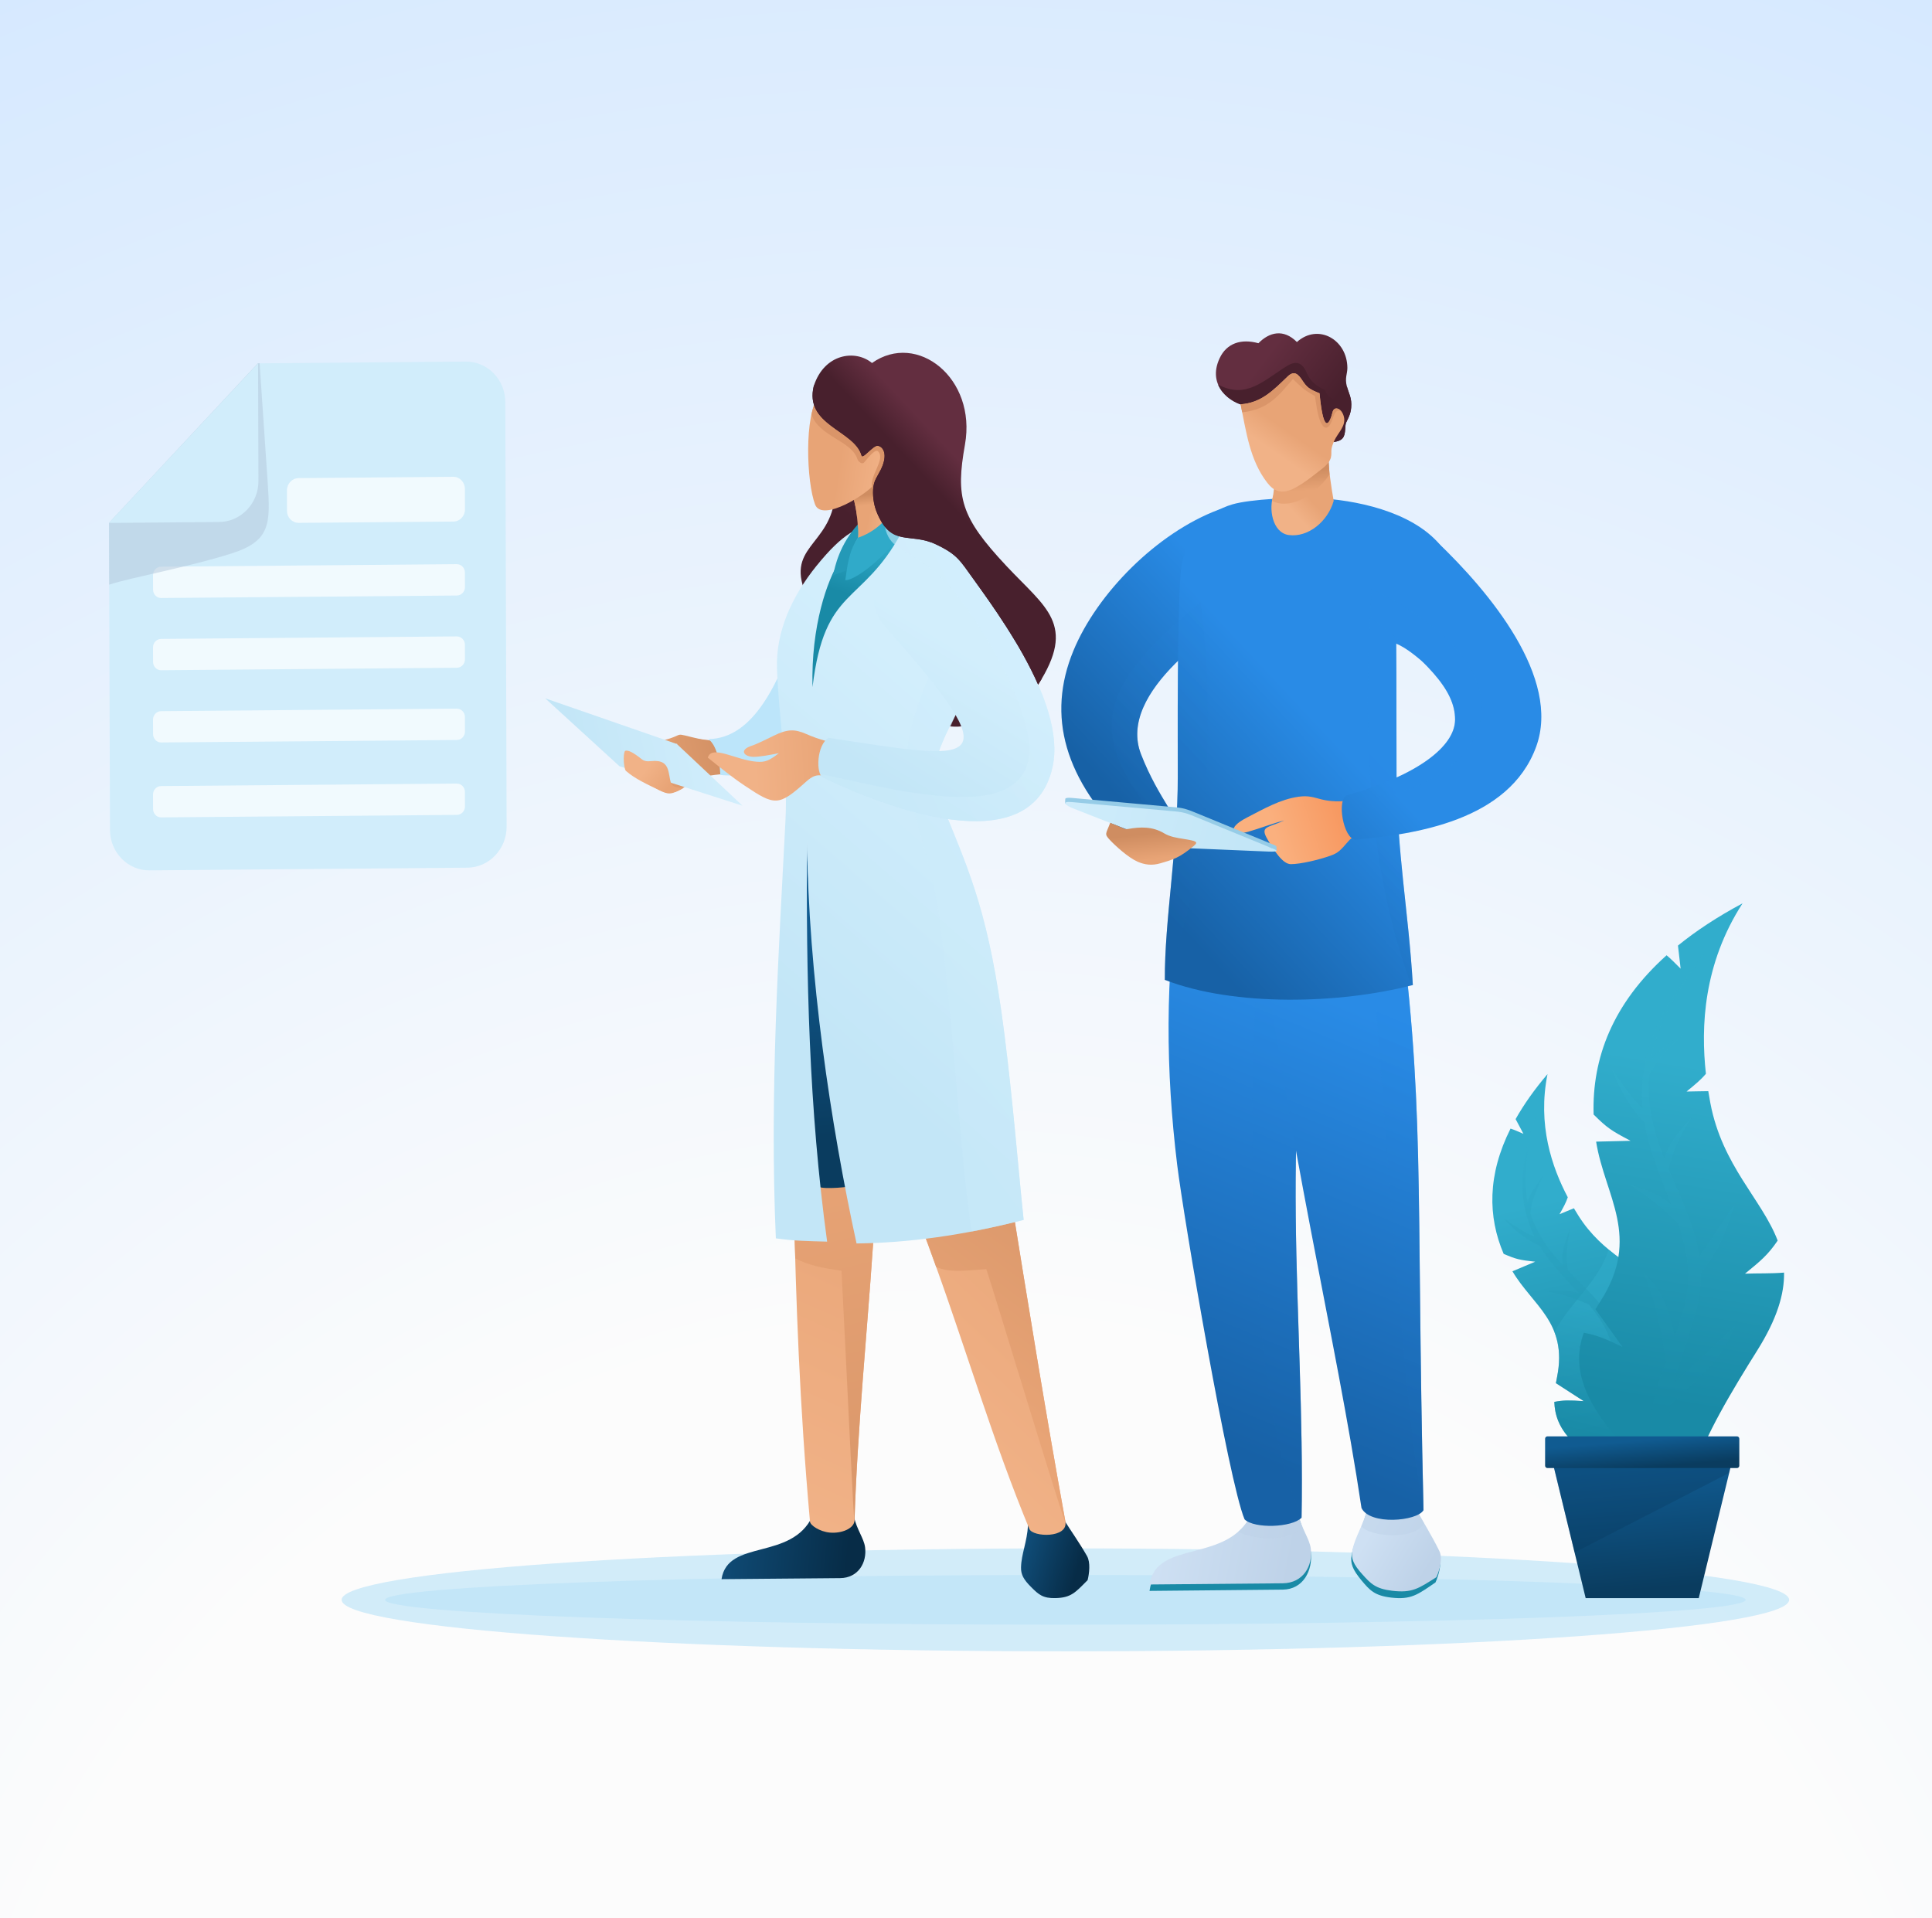 <svg width="284" height="282" viewBox="0 0 284 282" fill="none" xmlns="http://www.w3.org/2000/svg">
<rect x="0" y="0" width="284" height="282" fill="#808080" stroke="none"/>
<rect width="284" height="282" fill="url(#paint0_radial_20_11155)"/>
<g style="mix-blend-mode:multiply" opacity="0.65">
<path fill-rule="evenodd" clip-rule="evenodd" d="M156.608 242.753C215.368 242.753 263 239.365 263 235.186C263 231.006 215.368 227.618 156.608 227.618C97.849 227.618 50.217 231.006 50.217 235.186C50.217 239.365 97.849 242.753 156.608 242.753Z" fill="#BCE3F8"/>
</g>
<g style="mix-blend-mode:multiply" opacity="0.65">
<path fill-rule="evenodd" clip-rule="evenodd" d="M156.608 238.843C211.841 238.843 256.616 237.206 256.616 235.185C256.616 233.165 211.841 231.527 156.608 231.527C101.376 231.527 56.601 233.165 56.601 235.185C56.601 237.206 101.376 238.843 156.608 238.843Z" fill="#BCE3F8"/>
</g>
<path fill-rule="evenodd" clip-rule="evenodd" d="M125.55 223.001C125.91 224.783 126.994 226.142 127.165 227.451C127.462 229.705 126.162 231.968 123.498 231.991L106.063 232.144C106.985 226.187 116.308 229.489 119.435 222.884L123.493 223.114L125.55 223.001Z" fill="url(#paint1_linear_20_11155)"/>
<path fill-rule="evenodd" clip-rule="evenodd" d="M115.584 133.572C116.979 162.894 115.98 189.206 119.066 223.685C119.116 224.234 120.488 225.156 121.968 225.296C123.705 225.458 125.581 224.711 125.617 223.482C126.018 210.47 127.557 194.597 128.24 184.307C128.938 173.846 130.913 163.016 132.528 152.204C133.379 146.539 133.014 141.684 134.211 134.674L119.854 134.152L115.584 133.567V133.572Z" fill="url(#paint2_linear_20_11155)"/>
<path fill-rule="evenodd" clip-rule="evenodd" d="M115.264 135.813L116.906 184.99C118.98 186.039 120.744 186.376 123.7 186.808C124.551 203.249 125.554 225.44 125.613 223.482C126.008 210.47 127.552 194.597 128.236 184.307C129.153 170.485 131.808 148.699 134.206 134.674L119.849 134.152L115.26 135.804L115.264 135.813Z" fill="url(#paint3_linear_20_11155)"/>
<path fill-rule="evenodd" clip-rule="evenodd" d="M159.875 232.288C158.071 234.11 157.459 234.866 155.164 234.929C153.292 234.979 152.662 234.385 151.605 233.336C150.431 232.171 150.066 231.442 150.089 230.407C150.134 228.432 150.989 226.65 151.119 224.18L154.876 224.464L156.514 223.591C157.225 224.747 158.737 226.88 159.794 228.756C160.316 229.678 160.122 231.33 159.875 232.293V232.288Z" fill="url(#paint4_linear_20_11155)"/>
<path fill-rule="evenodd" clip-rule="evenodd" d="M139.696 136.686C141.113 139.691 143.736 142.153 145.302 149.581C145.63 151.133 145.837 152.443 145.99 153.662C146.899 160.901 147.277 167.799 148.451 175.092C151.043 191.182 153.738 207.884 156.609 223.667C157.059 226.155 151.821 225.98 151.317 224.77C146.008 211.964 142.175 198.862 137.486 185.886C130.998 167.934 122.792 150.701 117.172 133.644L139.696 136.686Z" fill="url(#paint5_linear_20_11155)"/>
<path fill-rule="evenodd" clip-rule="evenodd" d="M139.696 136.686C141.113 139.691 143.736 142.153 145.302 149.581C145.63 151.133 145.837 152.443 145.99 153.662C146.899 160.901 147.277 167.799 148.451 175.092C151.043 191.182 153.738 207.884 156.609 223.667C157.059 226.155 145.482 187.785 144.978 186.57C140.78 186.899 139.493 186.989 137.621 186.269C131.417 168.442 123.053 151.507 117.172 133.644L139.696 136.686Z" fill="url(#paint6_linear_20_11155)"/>
<path fill-rule="evenodd" clip-rule="evenodd" d="M120.353 174.467C118.368 157.729 118.49 140.83 118.629 123.363C118.773 140.096 123.052 158.431 126.053 174.188C124.87 174.548 121.163 174.858 120.353 174.467Z" fill="url(#paint7_linear_20_11155)"/>
<path fill-rule="evenodd" clip-rule="evenodd" d="M96.853 108.997C96.129 109.167 95.49 109.244 93.303 109.235C93.375 111.165 95.013 110.922 96.65 110.918C99.939 111.489 100.569 110.553 103.269 108.736C98.113 107.566 101.478 107.908 96.858 108.997H96.853Z" fill="url(#paint8_linear_20_11155)"/>
<path fill-rule="evenodd" clip-rule="evenodd" d="M99.836 108.331C97.091 110.081 94.743 111.021 91.769 112.326C95.602 115.255 96.974 116.911 99.138 116.439C100.106 116.227 101.447 114.963 103.399 114.27C104.781 113.78 106.666 113.861 108.065 113.564L107.705 109.928C105.195 108.551 102.715 108.754 99.836 108.331Z" fill="url(#paint9_linear_20_11155)"/>
<path fill-rule="evenodd" clip-rule="evenodd" d="M99.638 109.419L80.142 102.657L91.058 112.637L109.145 118.441L99.39 109.271L99.638 109.419Z" fill="url(#paint10_linear_20_11155)"/>
<path fill-rule="evenodd" clip-rule="evenodd" d="M92.007 113.321C93.312 114.486 95.179 115.314 96.875 116.146C98.23 116.817 98.612 116.884 100.488 115.831C98.315 115.764 98.684 115.179 98.275 113.442C98.063 112.542 97.618 111.863 96.272 111.858C95.615 111.858 94.931 112.083 94.338 111.611C93.159 110.671 92.326 110.194 91.872 110.383C91.516 111.013 91.737 113.082 92.007 113.325V113.321Z" fill="url(#paint11_linear_20_11155)"/>
<path fill-rule="evenodd" clip-rule="evenodd" d="M104.128 108.65C105.343 109.564 105.802 111.854 105.887 113.924C109.604 114.306 113.676 113.316 117.149 109.609L120.105 104.295L117.388 92.192C114.459 100.227 110.891 108.551 104.128 108.65Z" fill="#BCE5FA"/>
<path fill-rule="evenodd" clip-rule="evenodd" d="M119.858 59.265C118.819 53.645 126.373 53.299 129.923 54.631C136.478 52.17 137.666 63.436 137.221 69.164C135.759 87.984 161.382 91.805 142.885 106.139C141.248 107.408 139.106 106.607 135.115 106.234C120.704 102.693 131.426 96.439 118.738 87.939C115.089 80.246 122.112 80.444 122.769 72.754C123.039 69.578 120.798 66.163 119.858 59.261V59.265Z" fill="url(#paint12_linear_20_11155)"/>
<path fill-rule="evenodd" clip-rule="evenodd" d="M120.074 83.117C116.335 87.733 114.036 92.943 114.216 98.252C114.454 105.456 115.84 113.24 115.467 120.533C114.495 139.426 113.104 160.829 114.049 182.044C116.825 182.435 118.643 182.44 121.586 182.525C118.922 163.003 118.472 143.741 118.634 123.363C118.805 143.273 122.117 165.347 125.91 182.795C133.428 182.714 141.54 181.621 150.476 179.331C149.707 172.01 148.91 161.945 147.637 151.916C145.446 134.657 142.629 128.488 139.025 119.584C136.596 113.582 136.686 112.309 141.108 103.863C143.246 99.782 143.912 94.545 143.138 89.564C142.841 87.661 142.931 85.744 142.022 84.003C139.894 79.927 135.336 76.795 129.392 77.002C126.301 77.11 123.84 78.473 120.078 83.117H120.074Z" fill="url(#paint13_linear_20_11155)"/>
<path style="mix-blend-mode:multiply" opacity="0.55" fill-rule="evenodd" clip-rule="evenodd" d="M139.727 106.823C140.082 105.919 140.537 104.938 141.099 103.858C143.236 99.777 143.902 94.54 143.128 89.559C142.836 87.661 142.921 85.753 142.017 84.012C140.987 88.961 139.083 93.334 137.302 97.577C135.264 102.432 133.396 107.107 133.207 112.254C133.018 117.298 136.762 125.257 138.085 135.034C140.298 151.443 141.243 171.439 142.849 181.036C145.324 180.568 147.862 180.001 150.467 179.33C149.697 172.01 148.901 161.945 147.628 151.916C145.437 134.656 142.62 128.488 139.016 119.584C136.901 114.364 136.694 112.718 139.587 106.823H139.727Z" fill="url(#paint14_linear_20_11155)"/>
<path fill-rule="evenodd" clip-rule="evenodd" d="M125.342 72.845C126.044 74.923 126.4 78.698 125.86 81.393C128.766 79.774 129.617 79.315 132.01 76.998L130.454 69.011L125.342 72.845Z" fill="url(#paint15_linear_20_11155)"/>
<path fill-rule="evenodd" clip-rule="evenodd" d="M125.342 72.845C125.531 73.403 125.923 75.117 125.972 75.945C126.953 76.885 130.454 73.556 131.088 72.246L130.458 69.016L125.347 72.849L125.342 72.845Z" fill="url(#paint16_linear_20_11155)"/>
<path fill-rule="evenodd" clip-rule="evenodd" d="M120.375 58.15C118.162 61.029 118.571 70.928 119.817 74.167C120.857 76.876 127.781 72.484 128.767 70.892C130.778 67.625 134.494 63.819 132.951 58.276C131.534 53.173 124.812 52.39 120.38 58.15H120.375Z" fill="url(#paint17_linear_20_11155)"/>
<path fill-rule="evenodd" clip-rule="evenodd" d="M120.375 58.15C120.326 58.213 119.939 58.811 119.624 59.67C119.489 60.044 119.372 60.534 119.286 60.935C120.389 64.183 125.217 64.786 126.04 67.508C126.139 67.828 126.715 68.35 127.03 67.972C127.822 67.018 128.695 65.956 129.09 66.37C130.179 67.513 127.903 69.78 128.168 71.58C128.438 71.324 128.645 71.09 128.762 70.896C130.773 67.63 134.49 63.823 132.946 58.28C131.529 53.178 124.807 52.395 120.375 58.154V58.15Z" fill="#DA9569"/>
<path fill-rule="evenodd" clip-rule="evenodd" d="M132.542 78.244C126.634 89.15 121.23 86.059 119.439 101.01C119.196 91.958 121.64 85.24 123.408 82.446C124.906 80.084 126.427 81.461 132.537 78.244H132.542Z" fill="url(#paint18_linear_20_11155)"/>
<path fill-rule="evenodd" clip-rule="evenodd" d="M126.085 77.11C123.43 80.088 122.724 83.22 122.472 84.597C123.142 84.268 124.128 84.057 124.533 83.764C125.127 81.785 125.239 80.52 126.13 79.076C126.206 78.284 126.13 77.672 126.085 77.11Z" fill="#2499B7"/>
<path fill-rule="evenodd" clip-rule="evenodd" d="M131.961 73.722C130.494 76.61 128.38 78.279 126.13 79.044C124.618 81.222 124.542 83.688 124.249 85.281C125.968 85.424 132.294 80.111 132.681 77.159C132.618 76.16 132.42 74.424 131.961 73.726V73.722Z" fill="#30AAC9"/>
<path fill-rule="evenodd" clip-rule="evenodd" d="M124.033 109.523C122.049 109.118 120.47 108.763 118.54 107.912C116.785 107.138 115.736 107.17 113.685 108.178C113.109 108.461 111.278 109.379 110.567 109.604C108.528 110.238 109.379 111.287 110.855 111.26C111.813 111.242 113.167 110.981 114.486 110.724C112.983 111.894 112.407 112.065 111.224 111.975C108.173 111.75 104.65 109.415 104.047 111.377C105.847 112.816 107.512 114.18 109.428 115.467C113.91 118.477 114.45 118.553 118.486 114.918C120.276 113.302 120.875 114.126 123.354 114.679C124.24 112.906 124.771 111.692 124.029 109.527L124.033 109.523Z" fill="url(#paint19_linear_20_11155)"/>
<path fill-rule="evenodd" clip-rule="evenodd" d="M141.441 82.842C145.499 88.534 156.865 102.99 154.728 112.731C151.551 127.206 129.459 118.387 121 114.31C119.88 113.833 120.042 109.406 121.833 108.466C143.673 111.791 149.027 113.366 129.972 91.967C127.484 88.858 127.992 84.318 131.102 81.83C134.211 79.341 138.948 79.728 141.437 82.842H141.441Z" fill="url(#paint20_linear_20_11155)"/>
<path style="mix-blend-mode:multiply" opacity="0.55" fill-rule="evenodd" clip-rule="evenodd" d="M141.441 82.842C145.5 88.534 156.865 102.99 154.728 112.731C151.551 127.206 129.459 118.387 121.001 114.311C120.83 114.239 120.686 114.05 120.569 113.784C126.917 115.039 137.882 118.058 144.856 116.907C149.675 116.11 152.172 113.118 151.052 107.818C150.287 104.209 148.753 100.453 146.746 96.88C144.834 93.483 143.169 90.819 141.338 88.394C137.014 82.662 134.706 82.401 131.749 80.228C130.719 79.472 130.224 78.455 130.017 77.047L129.878 76.997C134.697 76.979 138.562 79.171 140.892 82.239C141.086 82.428 141.27 82.631 141.441 82.847V82.842Z" fill="url(#paint21_linear_20_11155)"/>
<path fill-rule="evenodd" clip-rule="evenodd" d="M119.633 56.71C118.171 62.528 125.595 63.234 126.647 66.955C126.818 67.567 128.375 65.407 129.041 65.529C129.882 65.682 130.544 66.861 129.491 69.016C128.96 70.1 128.42 70.631 128.348 71.945C128.276 73.317 128.533 74.487 128.951 75.468C131.097 80.503 133.756 78.203 137.608 80.035C140.771 81.537 141.153 82.455 142.994 84.984C145.806 88.858 149.99 94.716 152.604 100.646C158.273 91.778 153.733 89.38 147.952 83.211C141.162 75.967 140.469 73.133 141.851 65.34C143.578 55.59 134.818 48.679 128.182 53.363C125.73 51.333 121.185 51.981 119.637 56.706L119.633 56.71Z" fill="url(#paint22_linear_20_11155)"/>
<path fill-rule="evenodd" clip-rule="evenodd" d="M119.633 56.71C118.171 62.528 125.595 63.234 126.647 66.955C126.818 67.567 128.375 65.407 129.041 65.529C129.882 65.681 130.544 66.86 129.491 69.016C128.96 70.1 128.42 70.631 128.348 71.945C128.276 73.317 128.533 74.487 128.951 75.468C131.097 80.502 133.756 78.203 137.608 80.034C140.771 81.537 141.153 82.455 142.994 84.984C145.806 88.858 149.99 94.716 152.604 100.646C152.784 100.363 152.955 100.084 153.117 99.814C149.666 90.797 144.861 80.889 138.098 77.771C134.958 76.323 131.867 74.766 131.412 72.035C131.021 69.686 132.793 68.8 131.885 66.136C131.367 64.624 129.927 63.85 127.129 64.723C123.511 60.872 121.937 61.074 119.682 56.579L119.637 56.714L119.633 56.71Z" fill="#48202D"/>
<path fill-rule="evenodd" clip-rule="evenodd" d="M16.022 76.871L16.166 122.004C16.175 125.298 18.784 127.975 21.961 127.948L68.718 127.552C71.895 127.525 74.486 124.808 74.473 121.514L74.279 59.099C74.27 55.806 71.661 53.133 68.484 53.155L37.943 53.412L16.026 76.867L16.022 76.871Z" fill="#D1EDFB"/>
<path opacity="0.7" fill-rule="evenodd" clip-rule="evenodd" d="M66.657 76.673L43.922 76.862C42.959 76.871 42.194 76.088 42.19 75.112L42.181 72.089C42.181 71.112 42.937 70.293 43.9 70.284L66.635 70.091C67.575 70.082 68.336 70.892 68.34 71.868L68.349 74.896C68.349 75.868 67.593 76.664 66.653 76.673H66.657Z" fill="white"/>
<path opacity="0.7" fill-rule="evenodd" clip-rule="evenodd" d="M23.698 87.913C23.036 87.917 22.505 87.368 22.501 86.684L22.492 84.552C22.492 83.868 23.023 83.31 23.68 83.305L67.144 82.936C67.805 82.936 68.34 83.481 68.34 84.165L68.349 86.297C68.349 86.981 67.818 87.539 67.161 87.544L23.698 87.908V87.913Z" fill="white"/>
<path opacity="0.7" fill-rule="evenodd" clip-rule="evenodd" d="M23.698 98.531C23.036 98.54 22.505 97.987 22.501 97.303L22.492 95.17C22.492 94.486 23.023 93.928 23.68 93.924L67.144 93.555C67.805 93.555 68.34 94.099 68.34 94.783L68.349 96.916C68.349 97.6 67.818 98.158 67.161 98.162L23.698 98.527V98.531Z" fill="white"/>
<path opacity="0.7" fill-rule="evenodd" clip-rule="evenodd" d="M23.698 109.145C23.036 109.154 22.505 108.601 22.501 107.917L22.492 105.789C22.492 105.105 23.023 104.547 23.68 104.543L67.144 104.174C67.805 104.174 68.34 104.718 68.34 105.402L68.349 107.535C68.349 108.218 67.818 108.776 67.161 108.781L23.698 109.145Z" fill="white"/>
<path opacity="0.7" fill-rule="evenodd" clip-rule="evenodd" d="M23.698 120.164C23.036 120.169 22.505 119.62 22.501 118.936L22.492 116.803C22.492 116.119 23.023 115.561 23.68 115.557L67.144 115.188C67.805 115.188 68.34 115.732 68.34 116.416L68.349 118.549C68.349 119.233 67.818 119.791 67.161 119.795L23.698 120.16V120.164Z" fill="white"/>
<g style="mix-blend-mode:multiply" opacity="0.5">
<path fill-rule="evenodd" clip-rule="evenodd" d="M16.044 85.947C19.378 84.867 27.585 83.4 34.015 81.366C39.76 79.549 39.765 77.02 39.355 70.995L38.163 53.403H37.902L16.026 76.858L16.044 85.947Z" fill="#B1C5DA"/>
</g>
<path fill-rule="evenodd" clip-rule="evenodd" d="M16.022 76.872L32.215 76.737C35.414 76.71 38.005 73.992 37.992 70.699L37.938 53.417L16.022 76.872Z" fill="#D1EDFB"/>
<path fill-rule="evenodd" clip-rule="evenodd" d="M227.491 157.887C225.557 160.154 224 162.368 222.79 164.514C223.19 165.225 223.541 165.954 223.941 166.678C223.172 166.341 222.61 166.094 222.047 165.909C218.646 172.694 218.691 178.849 221.035 184.325C222.88 185.117 223.366 185.225 225.669 185.477C224.553 185.945 223.438 186.413 222.326 186.885C225.26 191.879 230.484 194.448 228.891 202.394C228.828 202.705 228.769 203.015 228.715 203.33C230.079 204.212 231.446 205.094 232.81 205.976C230.673 205.836 229.849 205.823 228.481 206.084C228.598 209.782 230.866 213.679 240.81 217.265C241.781 217.188 244.175 216.018 244.674 215.33C244.234 211.883 245.268 205.85 246.155 201.112C246.875 197.256 246.632 194.547 245.777 192.473C244.539 193.085 243.262 193.526 241.993 194.084C243.019 192.257 243.518 191.371 243.919 189.585C240.801 186.161 235.604 184.397 232.022 178.705C231.806 178.363 231.586 177.999 231.361 177.621C230.663 177.922 229.953 178.183 229.246 178.494C229.827 177.463 230.187 176.82 230.461 176.006C228.13 171.592 225.984 165.351 227.482 157.896L227.491 157.887Z" fill="url(#paint23_linear_20_11155)"/>
<path style="mix-blend-mode:multiply" opacity="0.5" fill-rule="evenodd" clip-rule="evenodd" d="M228.495 195.798C229.183 197.576 229.439 199.668 228.895 202.394C228.832 202.705 228.774 203.015 228.72 203.33C230.083 204.212 231.451 205.094 232.814 205.976C230.677 205.836 229.853 205.823 228.486 206.084C228.603 209.782 230.87 213.679 240.814 217.265C241.786 217.188 244.179 216.018 244.679 215.33C244.238 211.884 245.273 205.85 246.159 201.112C246.879 197.256 246.636 194.548 245.781 192.473C244.544 193.085 243.266 193.526 241.997 194.084C243.023 192.257 243.522 191.371 243.923 189.585C241.952 187.425 239.158 185.927 236.463 183.682C235.073 188.307 231.05 191.164 228.486 195.807L228.495 195.798Z" fill="url(#paint24_linear_20_11155)"/>
<path style="mix-blend-mode:multiply" opacity="0.5" fill-rule="evenodd" clip-rule="evenodd" d="M226.308 183.123C224.72 182.471 222.443 180.779 221.075 179.15C222.699 180.181 224.049 181.243 225.579 181.796C225.3 181.238 225.048 180.653 224.828 180.041C222.825 174.498 224.085 169.585 225.651 164.28C224.616 168.496 223.716 172.505 224.549 176.68C224.945 175.38 225.75 174.399 226.807 172.842C225.993 174.737 225.102 176.383 224.976 178.359C225.125 178.831 225.296 179.303 225.494 179.78C226.501 182.21 228.018 184.136 229.669 185.899C229.498 184.203 229.997 182.781 230.726 180.82C230.425 182.655 230.105 184.883 230.524 186.795C232.818 189.134 235.244 191.285 236.863 194.102C237.705 190.493 237.498 191.146 238.317 187.578C238.596 191.483 238.47 192.972 237.664 195.717C238.155 196.887 238.501 198.174 238.659 199.627C239.05 203.262 239.023 205.526 239.253 207.487C241.291 203.361 240.355 205.301 243.091 199.438C242.834 202.857 242.947 203.231 239.725 209.885C240.242 211.64 241.214 213.525 243.176 216.387C242.542 216.72 241.835 217.017 241.295 217.161C237.718 211.82 237.709 209.746 237.646 205.737C236.094 203.015 234.114 199.937 231.995 197.872C233.93 198.606 235.455 199.703 237.565 202.947C237.52 201.989 237.444 200.923 237.318 199.712C236.976 196.477 235.442 194.021 233.52 191.735C229.79 190.196 229.017 190.214 227.334 189.782C229.475 189.562 230.789 189.71 232.081 190.102C230.092 187.933 227.923 185.787 226.308 183.114V183.123Z" fill="url(#paint25_linear_20_11155)"/>
<path fill-rule="evenodd" clip-rule="evenodd" d="M256.157 132.794C252.481 134.755 249.331 136.83 246.658 139.003C246.811 140.132 246.897 141.257 247.05 142.4C246.222 141.567 245.619 140.956 244.985 140.429C237.093 147.507 234.006 155.524 234.258 163.839C236.252 165.81 236.827 166.201 239.694 167.704C238.006 167.745 236.314 167.781 234.627 167.826C235.887 175.816 241.363 181.828 235.23 191.339C234.992 191.708 234.753 192.082 234.524 192.464C235.847 194.309 237.169 196.154 238.492 197.994C235.788 196.716 234.722 196.28 232.814 195.92C231.077 200.788 232.031 207.006 243.118 216.752C244.418 217.147 248.125 216.855 249.129 216.216C250.321 211.514 254.748 204.203 258.325 198.498C261.236 193.854 262.303 190.214 262.253 187.078C260.332 187.24 258.447 187.164 256.512 187.236C258.775 185.387 259.878 184.491 261.313 182.372C259.009 176.325 253.16 171.38 251.419 162.152C251.315 161.594 251.212 161.014 251.113 160.406C250.051 160.438 248.994 160.42 247.918 160.46C249.196 159.416 249.997 158.764 250.766 157.851C249.997 150.922 250.397 141.716 256.152 132.794H256.157Z" fill="url(#paint26_linear_20_11155)"/>
<path style="mix-blend-mode:multiply" opacity="0.5" fill-rule="evenodd" clip-rule="evenodd" d="M241.718 164.982C239.991 163.326 237.889 159.961 236.949 157.149C238.528 159.317 239.743 161.392 241.448 162.89C241.372 162.022 241.345 161.135 241.367 160.226C241.597 152.001 245.75 146.265 250.492 140.168C246.992 145.117 243.774 149.869 242.722 155.718C243.9 154.229 245.448 153.365 247.621 151.889C245.597 153.932 243.599 155.619 242.42 158.121C242.371 158.809 242.353 159.511 242.366 160.231C242.434 163.898 243.419 167.178 244.661 170.318C245.304 168.028 246.686 166.431 248.634 164.258C247.302 166.485 245.75 169.22 245.318 171.92C247.104 176.136 249.156 180.172 249.817 184.658C252.755 180.397 252.152 181.144 255.036 176.923C253.399 182.138 252.476 184.01 250.029 187.164C250.065 188.932 249.858 190.786 249.318 192.752C247.963 197.674 246.776 200.603 246.069 203.267C250.829 198.948 248.62 200.99 255.171 194.772C253.093 199.083 253.043 199.627 245.457 206.628C245.232 209.175 245.534 212.122 246.618 216.842C245.619 216.95 244.553 216.972 243.779 216.887C241.862 208.117 242.911 205.422 244.881 200.181C244.251 195.848 243.257 190.835 241.561 187.074C243.698 189.018 245.12 191.222 246.204 196.518C246.636 195.249 247.082 193.827 247.536 192.19C248.746 187.812 248.008 183.834 246.686 179.879C242.627 175.974 241.61 175.601 239.644 174.179C242.542 174.984 244.17 175.853 245.646 177.022C244.17 173.189 242.447 169.292 241.718 164.991V164.982Z" fill="url(#paint27_linear_20_11155)"/>
<path fill-rule="evenodd" clip-rule="evenodd" d="M227.833 213.296H254.969L249.714 234.929H233.089L227.833 213.296Z" fill="url(#paint28_linear_20_11155)"/>
<g style="mix-blend-mode:multiply" opacity="0.3">
<path fill-rule="evenodd" clip-rule="evenodd" d="M227.833 213.296H254.969L254.136 216.549L231.46 228.229L227.833 213.296Z" fill="#08365B"/>
</g>
<path d="M255.329 211.15H227.473C227.282 211.15 227.127 211.305 227.127 211.496V215.465C227.127 215.656 227.282 215.811 227.473 215.811H255.329C255.52 215.811 255.675 215.656 255.675 215.465V211.496C255.675 211.305 255.52 211.15 255.329 211.15Z" fill="url(#paint29_linear_20_11155)"/>
<path fill-rule="evenodd" clip-rule="evenodd" d="M166.219 124.074C166.305 125.388 174.246 126.603 174.026 123.642C173.823 120.893 170.296 117.514 167.722 110.864C164.154 101.654 178.948 92.115 184.982 88.237C188.639 86.221 189.971 81.623 187.956 77.96C185.503 73.515 182.385 73.713 179.105 74.941C170.093 78.316 161.261 87.224 157.783 95.674C153.855 105.204 156.375 114.639 166.224 124.074H166.219Z" fill="url(#paint30_linear_20_11155)"/>
<path style="mix-blend-mode:multiply" opacity="0.35" fill-rule="evenodd" clip-rule="evenodd" d="M169.045 125.338C171.335 125.694 174.156 125.424 174.026 123.642C173.823 120.893 170.296 117.514 167.722 110.864C165.342 104.718 171.132 98.432 177.045 93.771C176.887 91.917 176.703 90.153 176.491 88.516C160.073 101.969 159.835 108.614 171.798 122.585L169.045 125.338Z" fill="url(#paint31_linear_20_11155)"/>
<path fill-rule="evenodd" clip-rule="evenodd" d="M211.015 232.625C208.374 234.425 207.456 235.203 204.477 234.852C202.048 234.564 201.337 233.759 200.144 232.333C198.826 230.749 198.48 229.831 198.682 228.625C199.073 226.322 200.486 224.396 201.071 221.521L205.881 222.547L208.144 221.822C208.864 223.307 210.457 226.083 211.51 228.472C212.027 229.651 211.501 231.545 211.015 232.625Z" fill="url(#paint32_linear_20_11155)"/>
<path fill-rule="evenodd" clip-rule="evenodd" d="M211.136 231.865C208.522 233.503 207.613 234.209 204.635 233.849C202.205 233.557 201.485 232.796 200.284 231.46C198.948 229.98 198.592 229.12 198.781 228.009C199.146 225.881 200.531 224.108 201.085 221.453L205.899 222.461L208.149 221.818C208.887 223.199 210.511 225.791 211.586 228.018C212.117 229.116 211.613 230.862 211.141 231.86L211.136 231.865Z" fill="url(#paint33_linear_20_11155)"/>
<g style="mix-blend-mode:multiply" opacity="0.5">
<path fill-rule="evenodd" clip-rule="evenodd" d="M200.113 224.351C200.491 223.478 200.855 222.542 201.08 221.458L205.895 222.466L208.144 221.822C208.437 222.367 208.864 223.1 209.341 223.923C207.847 226.587 201.143 225.831 200.118 224.355L200.113 224.351Z" fill="#BDD1E7"/>
</g>
<path fill-rule="evenodd" clip-rule="evenodd" d="M190.871 222.663C191.272 224.846 192.495 226.51 192.684 228.117C193.017 230.879 191.555 233.655 188.563 233.682L168.977 233.871C170.017 226.573 180.482 230.618 184.001 222.524L188.558 222.803L190.871 222.663Z" fill="url(#paint34_linear_20_11155)"/>
<path fill-rule="evenodd" clip-rule="evenodd" d="M190.871 222.65C191.272 224.652 192.495 226.177 192.684 227.649C193.017 230.182 191.555 232.724 188.563 232.751L168.977 232.926C170.017 226.236 180.482 229.943 184.001 222.524L188.558 222.78L190.871 222.65Z" fill="url(#paint35_linear_20_11155)"/>
<g style="mix-blend-mode:multiply" opacity="0.5">
<path fill-rule="evenodd" clip-rule="evenodd" d="M190.871 222.65C191.002 223.302 191.222 223.905 191.461 224.472C189.904 226.47 185.08 226.605 181.985 225.197C182.777 224.508 183.465 223.644 184.001 222.52L188.558 222.776L190.871 222.645V222.65Z" fill="#BDD1E7"/>
</g>
<path fill-rule="evenodd" clip-rule="evenodd" d="M173.472 129.235C171.195 143.655 171.375 157.513 173.04 171.209C173.989 178.988 180.581 217.732 182.948 223.352C184.356 224.751 189.912 224.571 191.325 223.114C191.856 193.305 187.442 164.672 194.56 133.527C196.324 127.867 192.72 124.101 187.06 122.337C181.4 120.573 175.236 123.579 173.472 129.239V129.235Z" fill="url(#paint36_linear_20_11155)"/>
<path style="mix-blend-mode:multiply" opacity="0.5" fill-rule="evenodd" clip-rule="evenodd" d="M185.467 131.034C185.292 132.141 180.104 197.629 191.33 223.114C191.861 193.305 187.447 164.672 194.565 133.527C194.268 130.674 187.645 125.181 185.467 131.034Z" fill="url(#paint37_linear_20_11155)"/>
<path fill-rule="evenodd" clip-rule="evenodd" d="M184.104 128.389C189.337 168.802 196.374 196.473 200.136 221.678C201.364 224.243 208.275 223.64 209.251 222.011C208.104 173.346 209.598 162.291 205.287 131.3C203.519 127.786 202.736 126.855 196.824 127.273C190.912 127.691 183.681 122.477 184.1 128.389H184.104Z" fill="url(#paint38_linear_20_11155)"/>
<path style="mix-blend-mode:multiply" opacity="0.5" fill-rule="evenodd" clip-rule="evenodd" d="M209.255 222.011C208.108 173.346 209.602 162.291 205.291 131.3C203.523 127.786 206.488 125.356 200.576 125.77C202.646 150.769 206.407 209.917 209.255 222.007V222.011Z" fill="url(#paint39_linear_20_11155)"/>
<path fill-rule="evenodd" clip-rule="evenodd" d="M205.242 94.612C205.291 99.674 205.255 106.837 205.287 113.888C205.341 125.433 207.042 133.887 207.685 144.803C197.089 147.579 181.472 148.029 171.231 144.047C171.173 135.34 173.166 124.479 173.13 114.113C173.085 101.118 173.148 85.425 173.755 82.761C174.826 78.091 177.422 75.234 181.175 74.14C183.856 73.362 190.281 73.092 193.283 73.209C199.136 73.443 207.411 75.13 211.586 79.981C213.876 82.64 214.533 84.804 215.779 88.156C215.887 93.834 214.515 96.993 210.479 98.356C208.153 96.475 206.929 95.341 205.246 94.608L205.242 94.612Z" fill="url(#paint40_linear_20_11155)"/>
<path style="mix-blend-mode:multiply" opacity="0.35" fill-rule="evenodd" clip-rule="evenodd" d="M171.339 144.092L171.231 144.051C171.173 135.345 173.166 124.483 173.13 114.117C173.103 106.347 173.112 97.609 173.256 91.269C174.255 90.383 175.33 89.465 176.491 88.516C178.358 103.076 178.381 127.039 171.339 144.092Z" fill="url(#paint41_linear_20_11155)"/>
<path style="mix-blend-mode:multiply" opacity="0.35" fill-rule="evenodd" clip-rule="evenodd" d="M205.242 94.612C205.292 99.674 205.256 106.837 205.287 113.892C205.341 125.437 207.042 133.892 207.685 144.807L207.478 144.861C200.671 126.787 200.405 105.46 201.625 86.581C206.682 89.092 211.042 92.426 213.993 95.989C213.165 97.069 212.014 97.847 210.475 98.369C208.149 96.489 206.925 95.355 205.242 94.621V94.612Z" fill="url(#paint42_linear_20_11155)"/>
<path fill-rule="evenodd" clip-rule="evenodd" d="M195.199 66.887C195.303 68.898 195.69 71.647 196.05 73.632C195.177 76.687 192.279 79.035 189.449 78.653C187.011 78.325 186.421 74.676 187.254 72.637C187.375 71.647 187.42 70.811 187.447 69.812L193.611 68.012L195.199 66.887Z" fill="url(#paint43_linear_20_11155)"/>
<path fill-rule="evenodd" clip-rule="evenodd" d="M195.28 66.824C195.312 67.414 195.393 69.245 195.429 69.776C192.792 73.497 189.17 74.82 186.975 73.623C187.249 72.606 187.42 70.806 187.447 69.807L193.611 68.008L195.28 66.82V66.824Z" fill="url(#paint44_linear_20_11155)"/>
<path fill-rule="evenodd" clip-rule="evenodd" d="M195.82 64.998C197.427 64.858 197.67 64.233 197.737 63.117C197.805 61.965 197.859 62.262 198.277 61.277C198.484 60.795 198.583 60.359 198.619 59.931C198.75 58.501 198.246 57.799 197.985 56.8C197.661 55.558 198.066 54.942 198.061 54.082C198.039 49.916 193.764 47.482 190.642 50.28C188.666 48.291 186.574 48.831 184.986 50.456C182.399 49.74 180.316 50.487 179.299 52.629C177.328 56.782 180.991 59.337 183.245 59.666L190.889 62.401L195.825 64.998H195.82Z" fill="url(#paint45_linear_20_11155)"/>
<path fill-rule="evenodd" clip-rule="evenodd" d="M195.821 64.998C197.427 64.858 197.67 64.233 197.737 63.117C197.805 61.965 197.859 62.262 198.277 61.277C198.484 60.795 198.583 60.359 198.619 59.931C198.75 58.501 198.246 57.799 197.985 56.8L197.976 56.759C197.486 58.654 195.564 59.531 194.732 57.304C193.513 56.8 192.59 55.999 192.131 54.897C191.546 53.497 190.709 52.867 189.216 53.785C185.76 55.909 183.241 58.739 179.056 56.539C179.826 58.366 181.814 59.463 183.241 59.675L190.885 62.41L195.821 65.007V64.998Z" fill="#48202D"/>
<path fill-rule="evenodd" clip-rule="evenodd" d="M182.363 59.428C183.195 63.446 183.708 67.662 186.295 70.978C187.236 72.183 188.361 72.782 190.354 71.725C191.735 70.996 193.085 69.889 194.291 68.953C196.122 67.527 195.591 66.784 195.735 65.965C195.794 65.637 195.924 65.254 196.136 64.791C196.68 63.603 197.881 62.64 197.553 61.273C197.247 60.013 196.122 59.612 195.884 60.602C195.551 61.983 194.588 64.431 193.971 57.817C192.446 57.219 192.1 56.913 191.479 55.977C190.871 55.063 190.3 54.371 189.283 55.352C187.191 57.358 185.423 59.234 182.372 59.437L182.363 59.428Z" fill="url(#paint46_linear_20_11155)"/>
<path fill-rule="evenodd" clip-rule="evenodd" d="M182.363 59.428C182.444 59.819 182.52 60.215 182.601 60.611C186.615 60.188 188.055 57.97 190.061 55.724C191.362 56.98 191.708 57.353 193.296 58.217C193.386 58.663 193.616 61.214 194.259 62.316C194.786 63.211 195.263 62.928 195.654 62.181C195.92 61.682 196.244 59.675 197.265 60.597C196.81 59.9 196.064 59.81 195.875 60.597C195.542 61.979 194.579 64.426 193.962 57.812C192.437 57.214 192.091 56.908 191.47 55.972C190.862 55.059 190.291 54.366 189.274 55.347C187.182 57.353 185.414 59.23 182.363 59.432V59.428Z" fill="#DA9569"/>
<path fill-rule="evenodd" clip-rule="evenodd" d="M199.676 117.532C193.881 118.445 193.904 116.695 190.885 117.123C188.176 117.505 185.76 118.918 183.321 120.173C180.091 121.833 181.314 122.891 183.492 122.27C185.197 121.784 187.042 121.046 188.783 120.61C186.34 121.743 185.148 121.415 186.345 123.431C187.249 124.961 188.527 127.03 189.746 127.035C191.163 127.035 193.796 126.418 195.532 125.806C196.716 125.388 197.026 125.028 198.218 123.656C198.718 123.08 199.181 122.832 200.968 122.513L200.225 119.656L199.676 117.537V117.532Z" fill="url(#paint47_linear_20_11155)"/>
<path fill-rule="evenodd" clip-rule="evenodd" d="M157.563 117.298L171.776 118.58C173.571 118.742 173.94 118.733 175.609 119.417L186.903 124.052C187.236 124.173 187.461 124.277 187.569 124.358C187.654 124.421 187.645 124.587 187.65 124.722C187.654 124.893 187.659 125.091 187.618 125.104C187.456 125.149 187.015 124.596 186.475 124.578L174.399 124.07C172.829 124.002 172.59 124.056 171.124 123.48L157.702 118.216C157.221 118.027 156.766 118.328 156.609 118.139C156.55 118.072 156.577 117.474 156.6 117.42C156.649 117.303 156.933 117.244 157.554 117.298H157.563Z" fill="#96CCE7"/>
<path fill-rule="evenodd" clip-rule="evenodd" d="M157.563 117.91L171.776 119.192C173.571 119.354 173.94 119.345 175.609 120.029L186.903 124.664C187.969 125.051 187.929 125.24 186.48 125.186L174.404 124.677C172.833 124.61 172.595 124.664 171.128 124.088L157.707 118.823C156.631 118.401 155.934 117.762 157.558 117.91H157.563Z" fill="url(#paint48_linear_20_11155)"/>
<path fill-rule="evenodd" clip-rule="evenodd" d="M163.191 120.965C162.584 122.634 162.273 122.544 163.164 123.494C163.942 124.321 165.828 126.058 167.218 126.67C168.221 127.111 169.292 127.282 170.556 126.913C172.563 126.328 173.355 126.094 175.42 124.407C176.239 123.737 175.888 123.633 173.944 123.318C173.013 123.17 171.987 123.021 171.123 122.499C169.409 121.464 167.573 121.559 165.936 121.847C165.319 121.955 165.243 121.775 164.793 121.604L163.187 120.96L163.191 120.965Z" fill="url(#paint49_linear_20_11155)"/>
<path fill-rule="evenodd" clip-rule="evenodd" d="M200.284 89.879C209.778 97.132 213.89 101.339 213.895 105.771C213.895 109.807 208.158 114.059 198.048 116.898C196.406 117.415 197.49 123.386 199.263 123.444C207.874 122.648 221.818 120.713 225.813 109.771C229.498 99.674 218.997 87.04 211.168 79.58C207.595 76.178 202.489 74.163 198.907 78.991C196.545 82.172 197.103 87.517 200.284 89.883V89.879Z" fill="url(#paint50_linear_20_11155)"/>
<path style="mix-blend-mode:multiply" opacity="0.35" fill-rule="evenodd" clip-rule="evenodd" d="M201.382 90.725C210.093 97.465 213.885 101.514 213.89 105.771C213.89 108.569 211.136 111.471 206.079 113.933C205.445 114.243 203.955 114.904 202.381 115.494C200.594 116.16 198.7 116.754 197.809 117.069C212.878 118.958 232.144 101.717 201.625 86.581C201.535 87.953 201.454 89.335 201.386 90.73L201.382 90.725Z" fill="url(#paint51_linear_20_11155)"/>
<defs>
<radialGradient id="paint0_radial_20_11155" cx="0" cy="0" r="1" gradientUnits="userSpaceOnUse" gradientTransform="translate(141.188 336.326) rotate(-90.311) scale(385.267 388.134)">
<stop offset="0.368" stop-color="#FCFCFC"/>
<stop offset="1" stop-color="#D2E7FF"/>
</radialGradient>
<linearGradient id="paint1_linear_20_11155" x1="124.65" y1="228.499" x2="104.673" y2="226.412" gradientUnits="userSpaceOnUse">
<stop stop-color="#072C47"/>
<stop offset="1" stop-color="#104E7A"/>
</linearGradient>
<linearGradient id="paint2_linear_20_11155" x1="125.883" y1="166.75" x2="103.35" y2="217.462" gradientUnits="userSpaceOnUse">
<stop stop-color="#E8A476"/>
<stop offset="1" stop-color="#F1B287"/>
</linearGradient>
<linearGradient id="paint3_linear_20_11155" x1="149.023" y1="259.189" x2="126.904" y2="166.566" gradientUnits="userSpaceOnUse">
<stop stop-color="#CF8D61"/>
<stop offset="1" stop-color="#E8A476"/>
</linearGradient>
<linearGradient id="paint4_linear_20_11155" x1="158.552" y1="230.196" x2="150.17" y2="227.739" gradientUnits="userSpaceOnUse">
<stop stop-color="#072C47"/>
<stop offset="1" stop-color="#104E7A"/>
</linearGradient>
<linearGradient id="paint5_linear_20_11155" x1="149.824" y1="165.306" x2="120.15" y2="196.91" gradientUnits="userSpaceOnUse">
<stop stop-color="#E8A476"/>
<stop offset="1" stop-color="#F1B287"/>
</linearGradient>
<linearGradient id="paint6_linear_20_11155" x1="158.534" y1="149.828" x2="126.782" y2="192.217" gradientUnits="userSpaceOnUse">
<stop stop-color="#CF8D61"/>
<stop offset="1" stop-color="#E8A476"/>
</linearGradient>
<linearGradient id="paint7_linear_20_11155" x1="120.155" y1="134.233" x2="122.553" y2="166.921" gradientUnits="userSpaceOnUse">
<stop stop-color="#105B91"/>
<stop offset="1" stop-color="#0A3C5F"/>
</linearGradient>
<linearGradient id="paint8_linear_20_11155" x1="105.469" y1="107.134" x2="95.94" y2="110.256" gradientUnits="userSpaceOnUse">
<stop stop-color="#CF8D61"/>
<stop offset="1" stop-color="#E8A476"/>
</linearGradient>
<linearGradient id="paint9_linear_20_11155" x1="108.578" y1="109.883" x2="92.997" y2="114.171" gradientUnits="userSpaceOnUse">
<stop stop-color="#CF8D61"/>
<stop offset="1" stop-color="#E8A476"/>
</linearGradient>
<linearGradient id="paint10_linear_20_11155" x1="107.557" y1="107.746" x2="84.74" y2="112.7" gradientUnits="userSpaceOnUse">
<stop stop-color="#D2EEFC"/>
<stop offset="1" stop-color="#C3E6F7"/>
</linearGradient>
<linearGradient id="paint11_linear_20_11155" x1="98.391" y1="115.615" x2="95.049" y2="112.979" gradientUnits="userSpaceOnUse">
<stop stop-color="#E8A476"/>
<stop offset="1" stop-color="#F1B287"/>
</linearGradient>
<linearGradient id="paint12_linear_20_11155" x1="139.151" y1="72.912" x2="131.57" y2="81.676" gradientUnits="userSpaceOnUse">
<stop stop-color="#632E40"/>
<stop offset="1" stop-color="#48202D"/>
</linearGradient>
<linearGradient id="paint13_linear_20_11155" x1="151.025" y1="113.109" x2="118.171" y2="150.836" gradientUnits="userSpaceOnUse">
<stop stop-color="#D2EEFC"/>
<stop offset="1" stop-color="#C3E6F7"/>
</linearGradient>
<linearGradient id="paint14_linear_20_11155" x1="182.453" y1="104.142" x2="89.852" y2="174.561" gradientUnits="userSpaceOnUse">
<stop stop-color="#D2EEFC"/>
<stop offset="1" stop-color="#C3E6F7"/>
</linearGradient>
<linearGradient id="paint15_linear_20_11155" x1="127.826" y1="75.135" x2="130.868" y2="75.742" gradientUnits="userSpaceOnUse">
<stop stop-color="#E8A476"/>
<stop offset="1" stop-color="#F1B287"/>
</linearGradient>
<linearGradient id="paint16_linear_20_11155" x1="128.222" y1="72.624" x2="128.397" y2="74.172" gradientUnits="userSpaceOnUse">
<stop stop-color="#CF8D61"/>
<stop offset="1" stop-color="#E8A476"/>
</linearGradient>
<linearGradient id="paint17_linear_20_11155" x1="123.961" y1="64.489" x2="130.404" y2="65.492" gradientUnits="userSpaceOnUse">
<stop stop-color="#E8A476"/>
<stop offset="1" stop-color="#F1B287"/>
</linearGradient>
<linearGradient id="paint18_linear_20_11155" x1="128.119" y1="78.721" x2="125.464" y2="87.548" gradientUnits="userSpaceOnUse">
<stop stop-color="#31ADCC"/>
<stop offset="1" stop-color="#198AA6"/>
</linearGradient>
<linearGradient id="paint19_linear_20_11155" x1="122.584" y1="112.074" x2="110.9" y2="112.794" gradientUnits="userSpaceOnUse">
<stop stop-color="#E8A476"/>
<stop offset="1" stop-color="#F1B287"/>
</linearGradient>
<linearGradient id="paint20_linear_20_11155" x1="143.488" y1="96.592" x2="131.659" y2="115.732" gradientUnits="userSpaceOnUse">
<stop stop-color="#D2EEFC"/>
<stop offset="1" stop-color="#C3E6F7"/>
</linearGradient>
<linearGradient id="paint21_linear_20_11155" x1="146.269" y1="95.067" x2="95.507" y2="119.858" gradientUnits="userSpaceOnUse">
<stop stop-color="#D2EEFC"/>
<stop offset="1" stop-color="#C3E6F7"/>
</linearGradient>
<linearGradient id="paint22_linear_20_11155" x1="143.893" y1="70.739" x2="139.952" y2="74.442" gradientUnits="userSpaceOnUse">
<stop stop-color="#632E40"/>
<stop offset="1" stop-color="#48202D"/>
</linearGradient>
<linearGradient id="paint23_linear_20_11155" x1="230.61" y1="175.893" x2="238.002" y2="210.367" gradientUnits="userSpaceOnUse">
<stop stop-color="#31ADCC"/>
<stop offset="1" stop-color="#198AA6"/>
</linearGradient>
<linearGradient id="paint24_linear_20_11155" x1="239.46" y1="194.012" x2="235.149" y2="211.348" gradientUnits="userSpaceOnUse">
<stop stop-color="#31ADCC"/>
<stop offset="1" stop-color="#198AA6"/>
</linearGradient>
<linearGradient id="paint25_linear_20_11155" x1="226.65" y1="168.667" x2="237.916" y2="211.46" gradientUnits="userSpaceOnUse">
<stop stop-color="#31ADCC"/>
<stop offset="1" stop-color="#198AA6"/>
</linearGradient>
<linearGradient id="paint26_linear_20_11155" x1="251.167" y1="156.78" x2="243.046" y2="205.967" gradientUnits="userSpaceOnUse">
<stop stop-color="#31ADCC"/>
<stop offset="1" stop-color="#198AA6"/>
</linearGradient>
<linearGradient id="paint27_linear_20_11155" x1="247.603" y1="161.896" x2="242.605" y2="207.541" gradientUnits="userSpaceOnUse">
<stop stop-color="#31ADCC"/>
<stop offset="1" stop-color="#198AA6"/>
</linearGradient>
<linearGradient id="paint28_linear_20_11155" x1="241.61" y1="215.87" x2="243.073" y2="233.543" gradientUnits="userSpaceOnUse">
<stop stop-color="#105B91"/>
<stop offset="1" stop-color="#0A3C5F"/>
</linearGradient>
<linearGradient id="paint29_linear_20_11155" x1="241.255" y1="211.739" x2="241.592" y2="215.775" gradientUnits="userSpaceOnUse">
<stop stop-color="#105B91"/>
<stop offset="1" stop-color="#0A3C5F"/>
</linearGradient>
<linearGradient id="paint30_linear_20_11155" x1="184.068" y1="90.864" x2="160.388" y2="113.051" gradientUnits="userSpaceOnUse">
<stop stop-color="#298BE6"/>
<stop offset="1" stop-color="#1761A6"/>
</linearGradient>
<linearGradient id="paint31_linear_20_11155" x1="187.069" y1="95.197" x2="161.643" y2="119.021" gradientUnits="userSpaceOnUse">
<stop stop-color="#298BE6"/>
<stop offset="1" stop-color="#1761A6"/>
</linearGradient>
<linearGradient id="paint32_linear_20_11155" x1="144.289" y1="164.743" x2="182.282" y2="204.333" gradientUnits="userSpaceOnUse">
<stop stop-color="#31ADCC"/>
<stop offset="1" stop-color="#198AA6"/>
</linearGradient>
<linearGradient id="paint33_linear_20_11155" x1="210.016" y1="230.434" x2="201.44" y2="225.228" gradientUnits="userSpaceOnUse">
<stop stop-color="#BED2E8"/>
<stop offset="1" stop-color="#CEE0F3"/>
</linearGradient>
<linearGradient id="paint34_linear_20_11155" x1="140.721" y1="187.416" x2="171.267" y2="219.244" gradientUnits="userSpaceOnUse">
<stop stop-color="#31ADCC"/>
<stop offset="1" stop-color="#198AA6"/>
</linearGradient>
<linearGradient id="paint35_linear_20_11155" x1="189.886" y1="229.646" x2="170.858" y2="226.096" gradientUnits="userSpaceOnUse">
<stop stop-color="#BED2E8"/>
<stop offset="1" stop-color="#CEE0F3"/>
</linearGradient>
<linearGradient id="paint36_linear_20_11155" x1="194.826" y1="146.35" x2="169.103" y2="207.969" gradientUnits="userSpaceOnUse">
<stop stop-color="#298BE6"/>
<stop offset="1" stop-color="#1761A6"/>
</linearGradient>
<linearGradient id="paint37_linear_20_11155" x1="200.459" y1="148.168" x2="173.904" y2="211.784" gradientUnits="userSpaceOnUse">
<stop stop-color="#298BE6"/>
<stop offset="1" stop-color="#1761A6"/>
</linearGradient>
<linearGradient id="paint38_linear_20_11155" x1="206.363" y1="151.363" x2="181.666" y2="210.533" gradientUnits="userSpaceOnUse">
<stop stop-color="#298BE6"/>
<stop offset="1" stop-color="#1761A6"/>
</linearGradient>
<linearGradient id="paint39_linear_20_11155" x1="213.494" y1="153.342" x2="187.226" y2="216.27" gradientUnits="userSpaceOnUse">
<stop stop-color="#298BE6"/>
<stop offset="1" stop-color="#1761A6"/>
</linearGradient>
<linearGradient id="paint40_linear_20_11155" x1="195.271" y1="107.926" x2="169.436" y2="132.128" gradientUnits="userSpaceOnUse">
<stop stop-color="#298BE6"/>
<stop offset="1" stop-color="#1761A6"/>
</linearGradient>
<linearGradient id="paint41_linear_20_11155" x1="191.415" y1="99.769" x2="162.714" y2="126.657" gradientUnits="userSpaceOnUse">
<stop stop-color="#298BE6"/>
<stop offset="1" stop-color="#1761A6"/>
</linearGradient>
<linearGradient id="paint42_linear_20_11155" x1="205.539" y1="114.859" x2="182.853" y2="136.114" gradientUnits="userSpaceOnUse">
<stop stop-color="#298BE6"/>
<stop offset="1" stop-color="#1761A6"/>
</linearGradient>
<linearGradient id="paint43_linear_20_11155" x1="191.721" y1="72.462" x2="189.458" y2="74.59" gradientUnits="userSpaceOnUse">
<stop stop-color="#E8A476"/>
<stop offset="1" stop-color="#F1B287"/>
</linearGradient>
<linearGradient id="paint44_linear_20_11155" x1="191.051" y1="69.209" x2="191.276" y2="72.192" gradientUnits="userSpaceOnUse">
<stop stop-color="#CF8D61"/>
<stop offset="1" stop-color="#E8A476"/>
</linearGradient>
<linearGradient id="paint45_linear_20_11155" x1="186.079" y1="52.476" x2="195.609" y2="59.738" gradientUnits="userSpaceOnUse">
<stop stop-color="#632E40"/>
<stop offset="1" stop-color="#48202D"/>
</linearGradient>
<linearGradient id="paint46_linear_20_11155" x1="189.135" y1="63.257" x2="187.033" y2="66.289" gradientUnits="userSpaceOnUse">
<stop stop-color="#E8A476"/>
<stop offset="1" stop-color="#F1B287"/>
</linearGradient>
<linearGradient id="paint47_linear_20_11155" x1="197.989" y1="119.746" x2="187.614" y2="123.251" gradientUnits="userSpaceOnUse">
<stop stop-color="#F7975F"/>
<stop offset="1" stop-color="#FAB07E"/>
</linearGradient>
<linearGradient id="paint48_linear_20_11155" x1="149.63" y1="116.484" x2="182.669" y2="124.209" gradientUnits="userSpaceOnUse">
<stop stop-color="#D2EEFC"/>
<stop offset="1" stop-color="#C3E6F7"/>
</linearGradient>
<linearGradient id="paint49_linear_20_11155" x1="169.135" y1="122.513" x2="169.571" y2="126.283" gradientUnits="userSpaceOnUse">
<stop stop-color="#CF8D61"/>
<stop offset="1" stop-color="#E8A476"/>
</linearGradient>
<linearGradient id="paint50_linear_20_11155" x1="197.985" y1="108.907" x2="176.707" y2="128.839" gradientUnits="userSpaceOnUse">
<stop stop-color="#298BE6"/>
<stop offset="1" stop-color="#1761A6"/>
</linearGradient>
<linearGradient id="paint51_linear_20_11155" x1="198.039" y1="108.416" x2="176.059" y2="129.01" gradientUnits="userSpaceOnUse">
<stop stop-color="#298BE6"/>
<stop offset="1" stop-color="#1761A6"/>
</linearGradient>
</defs>
</svg>
